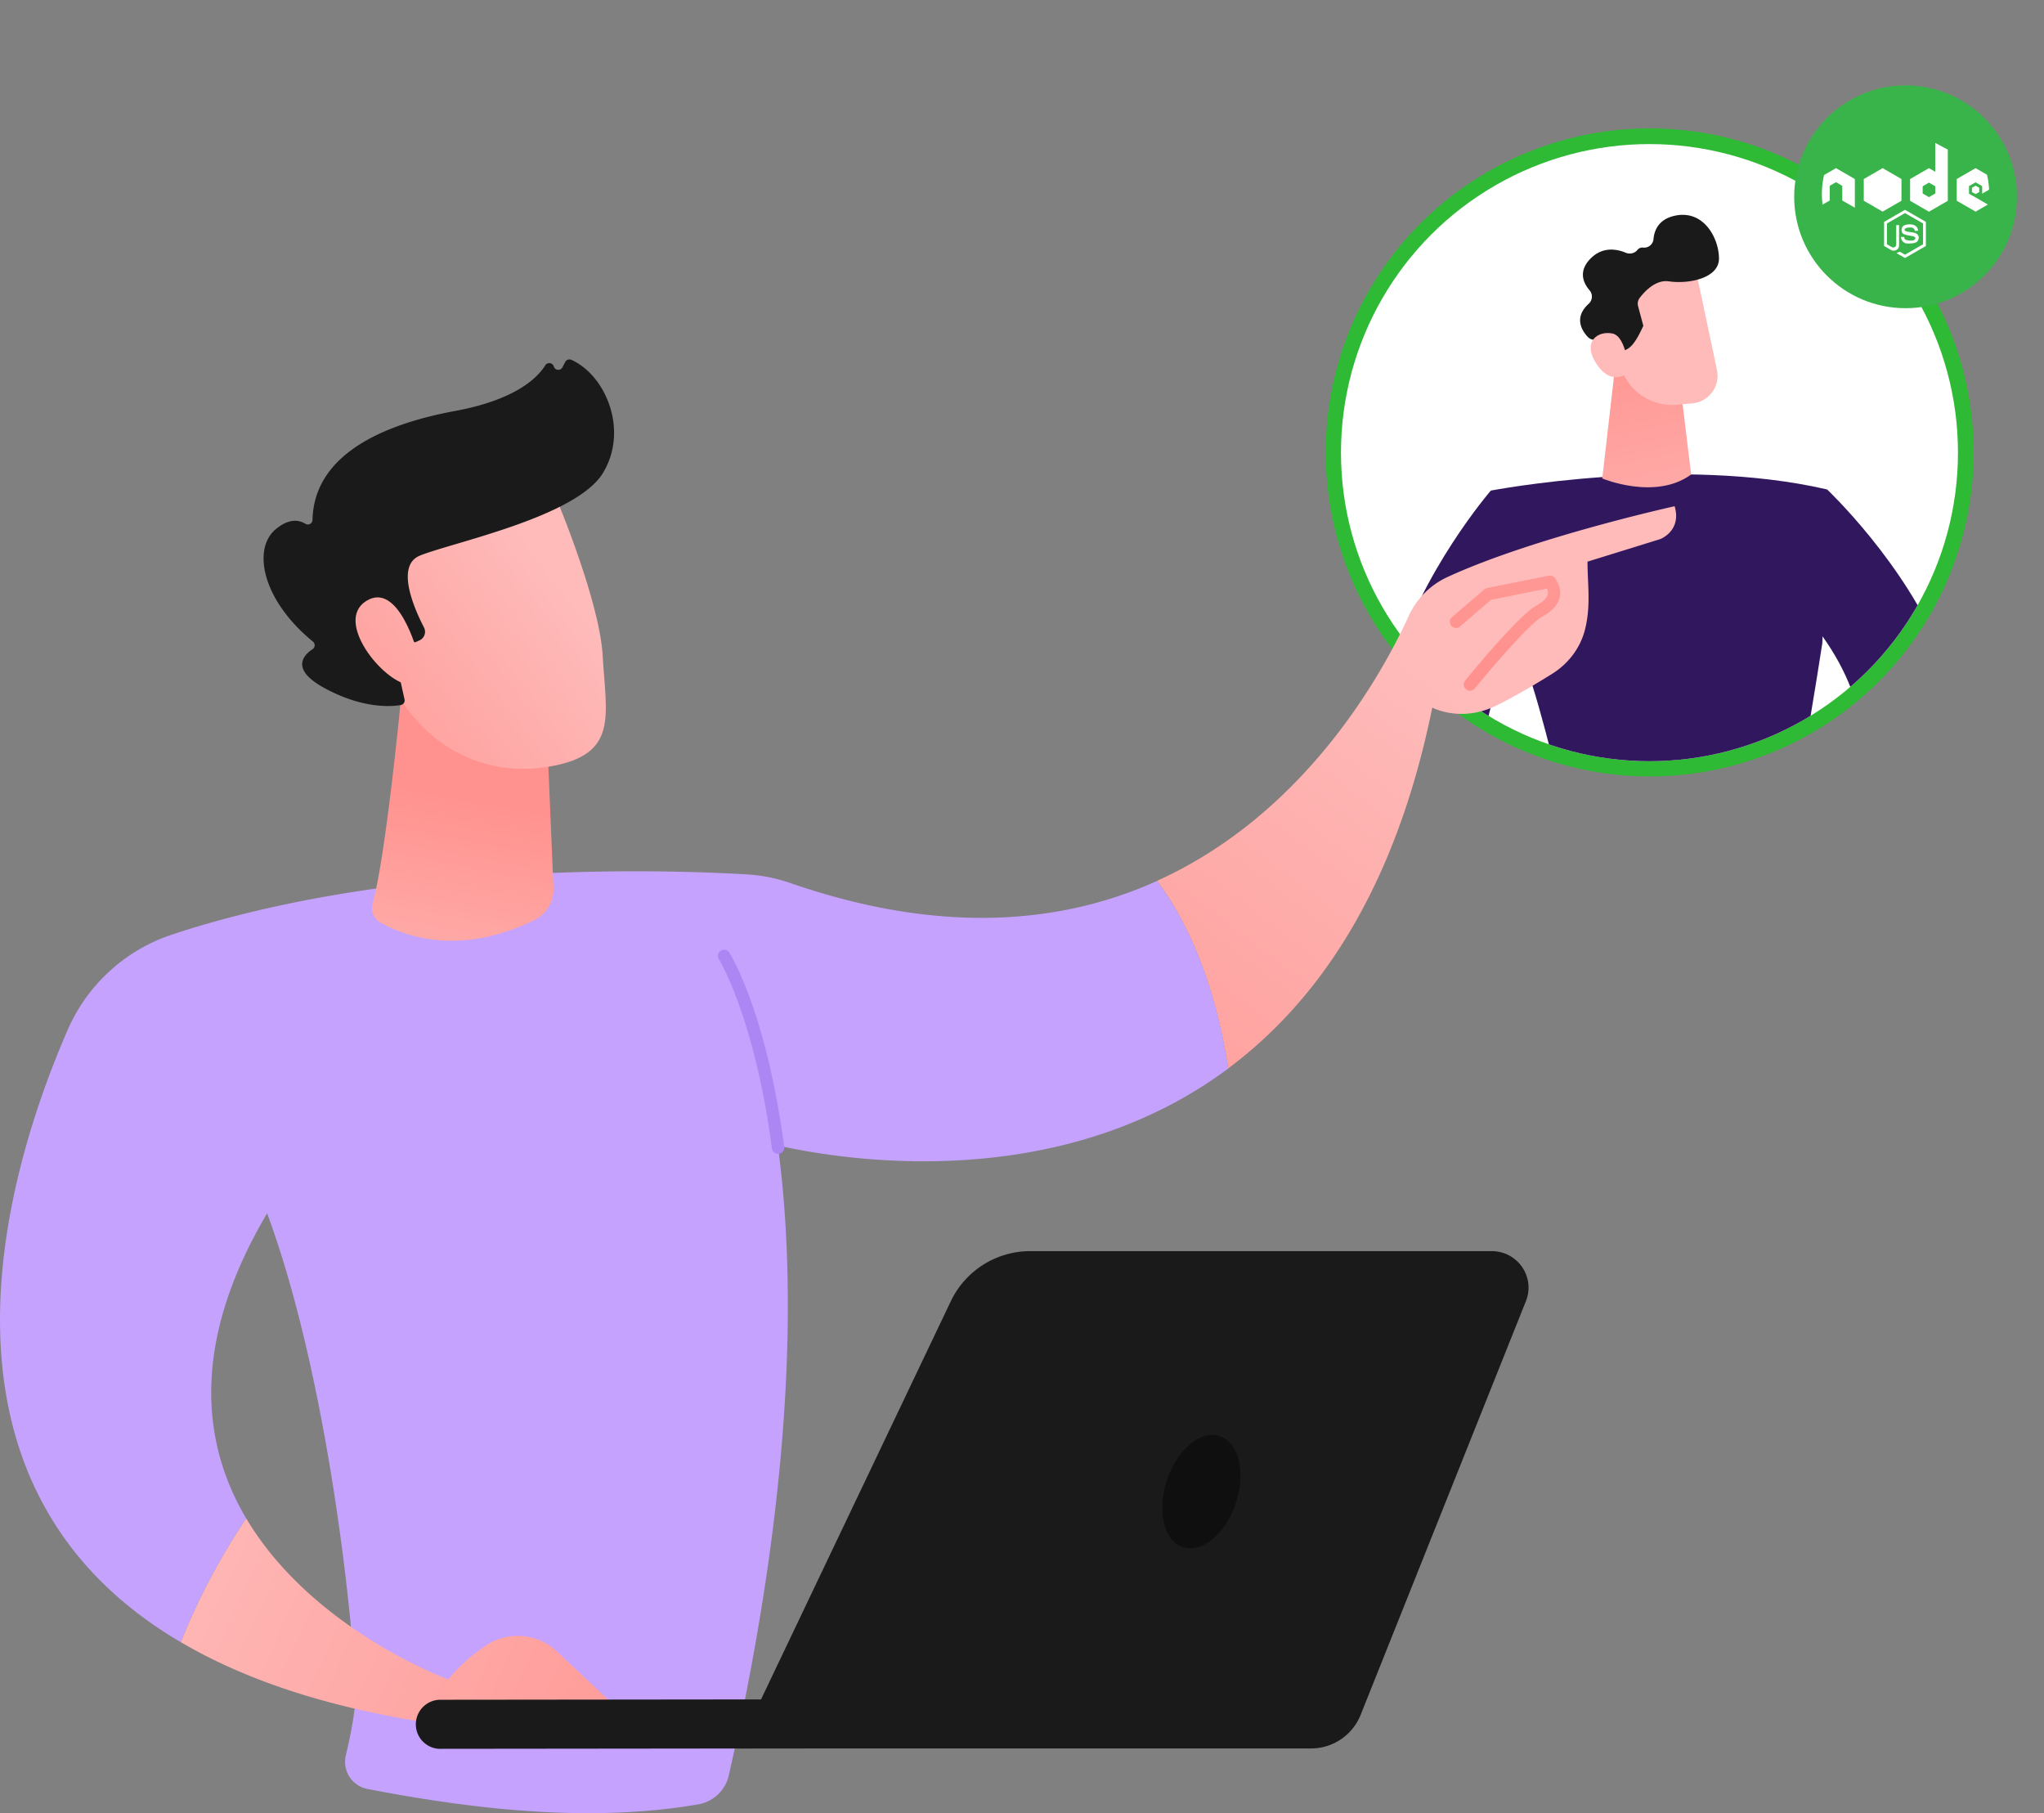 <svg id="Illustration" xmlns="http://www.w3.org/2000/svg" xmlns:xlink="http://www.w3.org/1999/xlink" width="2796.7" height="2480.2" viewBox="0 0 2796.7 2480.2"><rect x="0" y="0" width="2796.7" height="2480.2" fill="#808080" stroke="none"/><defs><style>.cls-1{fill:none;}.cls-2{fill:#2fba35;}.cls-3{clip-path:url(#clip-path);}.cls-4{fill:#fff;}.cls-5{fill:#31185e;}.cls-6{fill:url(#linear-gradient);}.cls-7{fill:url(#linear-gradient-2);}.cls-8{fill:#1a1a1a;}.cls-9{fill:url(#linear-gradient-3);}.cls-10{fill:url(#linear-gradient-4);}.cls-11{fill:url(#linear-gradient-5);}.cls-12{fill:url(#linear-gradient-6);}.cls-13{fill:#c5a2fd;}.cls-14{fill:#ac87f4;}.cls-15{fill:url(#linear-gradient-7);}.cls-16{fill:url(#linear-gradient-8);}.cls-17{fill:url(#linear-gradient-9);}.cls-18{fill:url(#linear-gradient-10);}.cls-19{fill:url(#linear-gradient-11);}.cls-20{fill:#0f0f0f;}.cls-21{fill:#39b44a;}</style><clipPath id="clip-path" transform="translate(-66.1 6.8)"><circle class="cls-1" cx="2323" cy="612.4" r="422.1"/></clipPath><linearGradient id="linear-gradient" x1="2368.1" y1="843.77" x2="2280.06" y2="437.41" gradientUnits="userSpaceOnUse"><stop offset="0" stop-color="#febbba"/><stop offset="1" stop-color="#ff928e"/></linearGradient><linearGradient id="linear-gradient-2" x1="15097.12" y1="-2574.37" x2="15310.28" y2="-2626.25" gradientTransform="matrix(0.86, -0.51, 0.51, 0.86, 487.88, 774.37)" xlink:href="#linear-gradient"/><linearGradient id="linear-gradient-3" x1="15089.56" y1="-2605.24" x2="15302.72" y2="-2657.12" gradientTransform="matrix(0.86, -0.51, 0.51, 0.86, 487.88, 774.37)" xlink:href="#linear-gradient"/><linearGradient id="linear-gradient-4" x1="2252.26" y1="1283.08" x2="2035.72" y2="1468.04" gradientTransform="translate(12.7 -21.2) rotate(-1.9)" xlink:href="#linear-gradient"/><linearGradient id="linear-gradient-5" x1="2382.54" y1="1293.05" x2="2504.34" y2="1414.85" gradientTransform="translate(12.7 -21.2) rotate(-1.9)" xlink:href="#linear-gradient"/><linearGradient id="linear-gradient-6" x1="2028.57" y1="922.68" x2="1410.01" y2="1727.41" xlink:href="#linear-gradient"/><linearGradient id="linear-gradient-7" x1="649.82" y1="1442.79" x2="717.49" y2="1087.52" xlink:href="#linear-gradient"/><linearGradient id="linear-gradient-8" x1="832.92" y1="790.97" x2="446.82" y2="1086.4" xlink:href="#linear-gradient"/><linearGradient id="linear-gradient-9" x1="785.03" y1="728.38" x2="398.93" y2="1023.81" xlink:href="#linear-gradient"/><linearGradient id="linear-gradient-10" x1="2202.86" y1="199" x2="2118.2" y2="879.64" xlink:href="#linear-gradient"/><linearGradient id="linear-gradient-11" x1="241.27" y1="2097.91" x2="1101.38" y2="2483.94" xlink:href="#linear-gradient"/></defs><title>node-svg</title><circle class="cls-2" cx="2257.2" cy="618.9" r="443.3"/><g class="cls-3"><path class="cls-4" d="M2851.9,1143.7l-1022,33.4a11.2,11.2,0,0,1-11.6-10.8L1781.5,38.2a11.2,11.2,0,0,1,10.8-11.6l1022-33.4a11.2,11.2,0,0,1,11.6,10.8l36.8,1128.1A11.2,11.2,0,0,1,2851.9,1143.7Z" transform="translate(-66.1 6.8)"/><path class="cls-5" d="M2105.9,664.3s255.7-49,460.3-1.5L2559.5,873s-44.6,292.6-81,422.4c0,0-154.7,32.1-230.4-6,0,0-72.8-363.2-108.4-416.2C2139.8,873.1,2101.3,732.2,2105.9,664.3Z" transform="translate(-66.1 6.8)"/><path class="cls-6" d="M2278.4,473.7l-20,174s72.6,30.5,121.6-5.4l-14.8-121.8Z" transform="translate(-66.1 6.8)"/><path class="cls-7" d="M2384.9,357.4c.9,1.4,19.1,88.2,30.4,142a37.9,37.9,0,0,1-33.7,45.6l-20.7,1.9a73.9,73.9,0,0,1-79.4-60l-18.2-97.4S2364.2,322.5,2384.9,357.4Z" transform="translate(-66.1 6.8)"/><path class="cls-8" d="M2241,390.3c-8.3-9.6-15.7-25.4.7-42.7s36.1-14,48.7-8.7c5.5,2.3,12.2,1,16-3.7a8.7,8.7,0,0,1,8-3.3,12.8,12.8,0,0,0,14.1-11.6c1.1-12.3,7.1-27,28.7-31.9,39.6-9,60.7,30.2,60.9,58.2s-43.2,35.3-68.2,31.5c-18.3-2.8-33.5,13.7-40.3,22.6a13.2,13.2,0,0,0-2.2,11.4l7.2,26.8c-4.1,8.6-8.1,17.3-14,24.7-4.2,5.3-9,8.3-14.1,9.7-7.9-13.6-28.7-15.2-38.4-15.2a13.2,13.2,0,0,1-9.7-4.2c-7.6-8.1-19.6-26.4,1.7-45.4A13.2,13.2,0,0,0,2241,390.3Z" transform="translate(-66.1 6.8)"/><path class="cls-9" d="M2294.6,502.2s-2.5-48.8-22.4-52.8-40.8,11-22.9,39.7C2271.5,524.8,2294.6,502.2,2294.6,502.2Z" transform="translate(-66.1 6.8)"/><path class="cls-5" d="M2105.9,664.3s-384.9,445.9,90.6,596.2l-1.1-33.8s-180.7-143.1-52.1-350.4C2143.3,876.4,2120.1,684.2,2105.9,664.3Z" transform="translate(-66.1 6.8)"/><path class="cls-10" d="M2198.8,1230s59.5-42.6,87-29.9S2314,1233,2314,1233s-12.6,27.5-33.2,21.4-67.4,9-87.9,2.9C2192.9,1257.3,2185.3,1230.5,2198.8,1230Z" transform="translate(-66.1 6.8)"/><path class="cls-5" d="M2566.2,662.9s429.6,405.7-35,586.8l-1.1-33.8s171-154.5,29.1-353C2559.2,862.8,2540.3,697.6,2566.2,662.9Z" transform="translate(-66.1 6.8)"/><path class="cls-11" d="M2526.8,1219.3s-62.2-38.6-88.8-24.2-25.9,34.7-25.9,34.7,14.4,26.6,34.5,19.2,67.9,4.6,87.9-2.9C2534.5,1246.2,2540.4,1218.9,2526.8,1219.3Z" transform="translate(-66.1 6.8)"/></g><path class="cls-12" d="M2357.4,685.7s-193.4,42.7-311.1,97a107.4,107.4,0,0,0-52.6,52.9c-35.2,77.1-140.5,270.4-344.6,362.6,29.4,39,76.7,120.2,97.4,256.6,122.6-91.3,228.5-243.7,279.3-493.7,0,0,38.7,21,87-2.4,25.5-12.4,55-30,77.1-43.8s38.4-35.2,44.8-60.2c8.4-33,3.5-62,3.5-93.2l99.4-30.8S2367.4,719.6,2357.4,685.7Z" transform="translate(-66.1 6.8)"/><path class="cls-13" d="M313.5,2239.7A919.4,919.4,0,0,1,403,2070.4c-59.7-100.7-77.4-238.3,28.6-417.4,77.3,208.6,113.5,513,121.1,647.8,1.4,25.3-6.4,64.5-13.4,93.5a37.8,37.8,0,0,0,29.5,46.1c159.1,30.8,312.5,45.1,452.7,21.1a51.9,51.9,0,0,0,41.8-39.7c91.7-404.7,91.1-683.3,67.1-861.6,94.9,21.2,385.3,66.5,616.2-105.3-20.6-136.4-68-217.6-97.4-256.6-126.8,57.3-291.8,75.6-501.9,2.8a223.3,223.3,0,0,0-60-11.8c-111.8-6.6-480.4-18.5-785.4,82.2a237,237,0,0,0-143,130.1C76.3,1590.9-57.2,2022,313.5,2239.7Z" transform="translate(-66.1 6.8)"/><path class="cls-14" d="M1130.7,1571.7a8.5,8.5,0,0,1-8.4-7.4c-23.8-180.1-72.4-258.7-72.9-259.4a8.5,8.5,0,0,1,14.3-9.1c2.1,3.3,51,82,75.4,266.3a8.5,8.5,0,0,1-7.3,9.5Z" transform="translate(-66.1 6.8)"/><path class="cls-15" d="M615.6,940s-21.1,223.3-39.7,289.3a22.6,22.6,0,0,0,10.6,25.8c31.6,18,107.2,47.4,210.8-3.3a47,47,0,0,0,26.1-44.2l-9.1-215.8Z" transform="translate(-66.1 6.8)"/><path class="cls-16" d="M818.8,654.4S886.3,809.6,890.8,891s22.1,134.3-72.1,150.7S645.3,1011.2,602.3,930c0,0-67.3-125-52.2-176.2S818.8,654.4,818.8,654.4Z" transform="translate(-66.1 6.8)"/><path class="cls-8" d="M634.5,871.7l5.4-2.4a12.9,12.9,0,0,0,6.3-17.8c-13.3-25.7-39.2-84.4-5.7-98.2,43.1-17.7,213.8-52.5,250.6-113.1,35.4-58.2,4-133.4-43.1-154.7a6.5,6.5,0,0,0-8.5,2.8l-3.9,7.4a6.4,6.4,0,0,1-11.8-1.2,6.4,6.4,0,0,0-11.5-1.7c-11.3,18.1-41.9,47.5-123.6,62.6C572.4,577,495.6,624,493.7,704.3a6.4,6.4,0,0,1-9.9,5.3c-8.6-5.2-22.3-7.7-40.6,7.7-31.9,26.8-18.8,96.4,51.1,153.6a6.4,6.4,0,0,1-.3,10.2c-12.7,8.3-31.6,27.9,17.4,54.1,50.7,27.1,88.5,24.9,103,22.5a6.4,6.4,0,0,0,5.2-7.7L604,879.5a6.4,6.4,0,0,1,6.2-7.8Z" transform="translate(-66.1 6.8)"/><path class="cls-17" d="M637.4,886.6s-25.8-99.1-70.2-71.3S590.3,926.3,626,930Z" transform="translate(-66.1 6.8)"/><path class="cls-18" d="M2077.4,938.1a8.5,8.5,0,0,1-6.6-13.8c7.3-9,72.2-88.4,97.2-102.5,9.1-5.1,14.5-10.5,15.7-15.4a12.5,12.5,0,0,0-1.1-8l-76.3,15.3-43.2,37.1a8.5,8.5,0,0,1-11-12.8l44.9-38.5a8.5,8.5,0,0,1,3.8-1.9l84.4-16.9a8.4,8.4,0,0,1,8.7,3.6c6.2,9.2,8.2,17.7,6.3,26.1-2.3,9.9-10.1,18.5-23.8,26.2-18.8,10.6-73.1,74.7-92.4,98.4A8.4,8.4,0,0,1,2077.4,938.1Z" transform="translate(-66.1 6.8)"/><path class="cls-19" d="M634.1,2347l298.5,3.7-104.5-98.4c-26-24.4-65.6-28.4-95.6-9a225.9,225.9,0,0,0-53.1,47.3S493.3,2222.6,403,2070.3a919.5,919.5,0,0,0-89.5,169.3C394.5,2287.2,499.4,2324.6,634.1,2347Z" transform="translate(-66.1 6.8)"/><path class="cls-8" d="M666.3,2385.5H668l757.8-.8a33.6,33.6,0,1,0-.1-67.1l-757.8.8a33.6,33.6,0,0,0-1.7,67.1Z" transform="translate(-66.1 6.8)"/><path class="cls-8" d="M2107.1,1704.7H1476a120.4,120.4,0,0,0-108.8,68.2l-291.8,612.1h784.3a73.1,73.1,0,0,0,68-45.7L2154,1772.9C2167,1740.2,2142.7,1704.7,2107.1,1704.7Z" transform="translate(-66.1 6.8)"/><path class="cls-20" d="M1662.5,2018.6c-13.7,42-3.6,82.9,22.6,91.2s58.4-19,72.1-61,3.6-82.9-22.6-91.2S1676.1,1976.5,1662.5,2018.6Z" transform="translate(-66.1 6.8)"/><g id="circle-three"><circle class="cls-21" cx="2607.3" cy="269.2" r="152.4"/><polygon class="cls-4" points="2601.7 274.6 2601.7 244.9 2575.9 230 2550.1 244.9 2550.1 274.6 2575.9 289.5 2601.7 274.6"/><path class="cls-4" d="M2769.2,263.3,2786,273l-16.8,9.7-25.8-14.9V238.1l25.8-14.9,15.6,9a113.8,113.8,0,0,1,2.9,20.4l-9.5,5.5V247.8l-9-5.2-9,5.2v10.4Z" transform="translate(-66.1 6.8)"/><polygon class="cls-4" points="2708.1 262.7 2708.1 256.9 2703.1 254 2698.1 256.9 2698.1 262.7 2703.1 265.5 2708.1 262.7"/><path class="cls-4" d="M2604,238.1v39.2l-17.2-9.8V247.4l-8.6-5-8.6,5v20.1l-9.8,5.6a115.5,115.5,0,0,1,2.1-40.5l16.3-9.4Z" transform="translate(-66.1 6.8)"/><path class="cls-4" d="M2714,188.7v39.5l-8.6-5-25.8,14.9v29.8l25.8,14.9,25.8-14.9v-70Zm0,69.2-8.6,5-8.6-5V248l8.6-5,8.6,5Z" transform="translate(-66.1 6.8)"/><path class="cls-4" d="M2686.2,309.1a5.4,5.4,0,0,0-5.6-4.7c-5,0-8.5.7-8.5,3.4s9.8,2.8,13.5,3.9,7,3.9,5.4,9-6.7,5.6-14.4,5.6a9,9,0,0,1-9.5-9h4.4s-.5,3.9,4.6,4.6,10.1,1,10.7-3-16.6-2.6-18.2-7.8-.5-10.1,8.2-10.9,13.6,3,13.6,8.7Z" transform="translate(-66.1 6.8)"/><path class="cls-4" d="M2643.9,329.6l9.7,5.6a7.3,7.3,0,0,0,10.9-6.3V301.1h-3.9v26.7a4,4,0,0,1-6,3.4l-6.7-3.9V298.9l24.7-14.2,24.7,14.2v28.5l-24.7,14.2-7.1-4.1-4.6,1.9,11.7,6.8,28.6-16.5v-33l-28.6-16.5-28.6,16.5v33h0Z" transform="translate(-66.1 6.8)"/></g></svg>